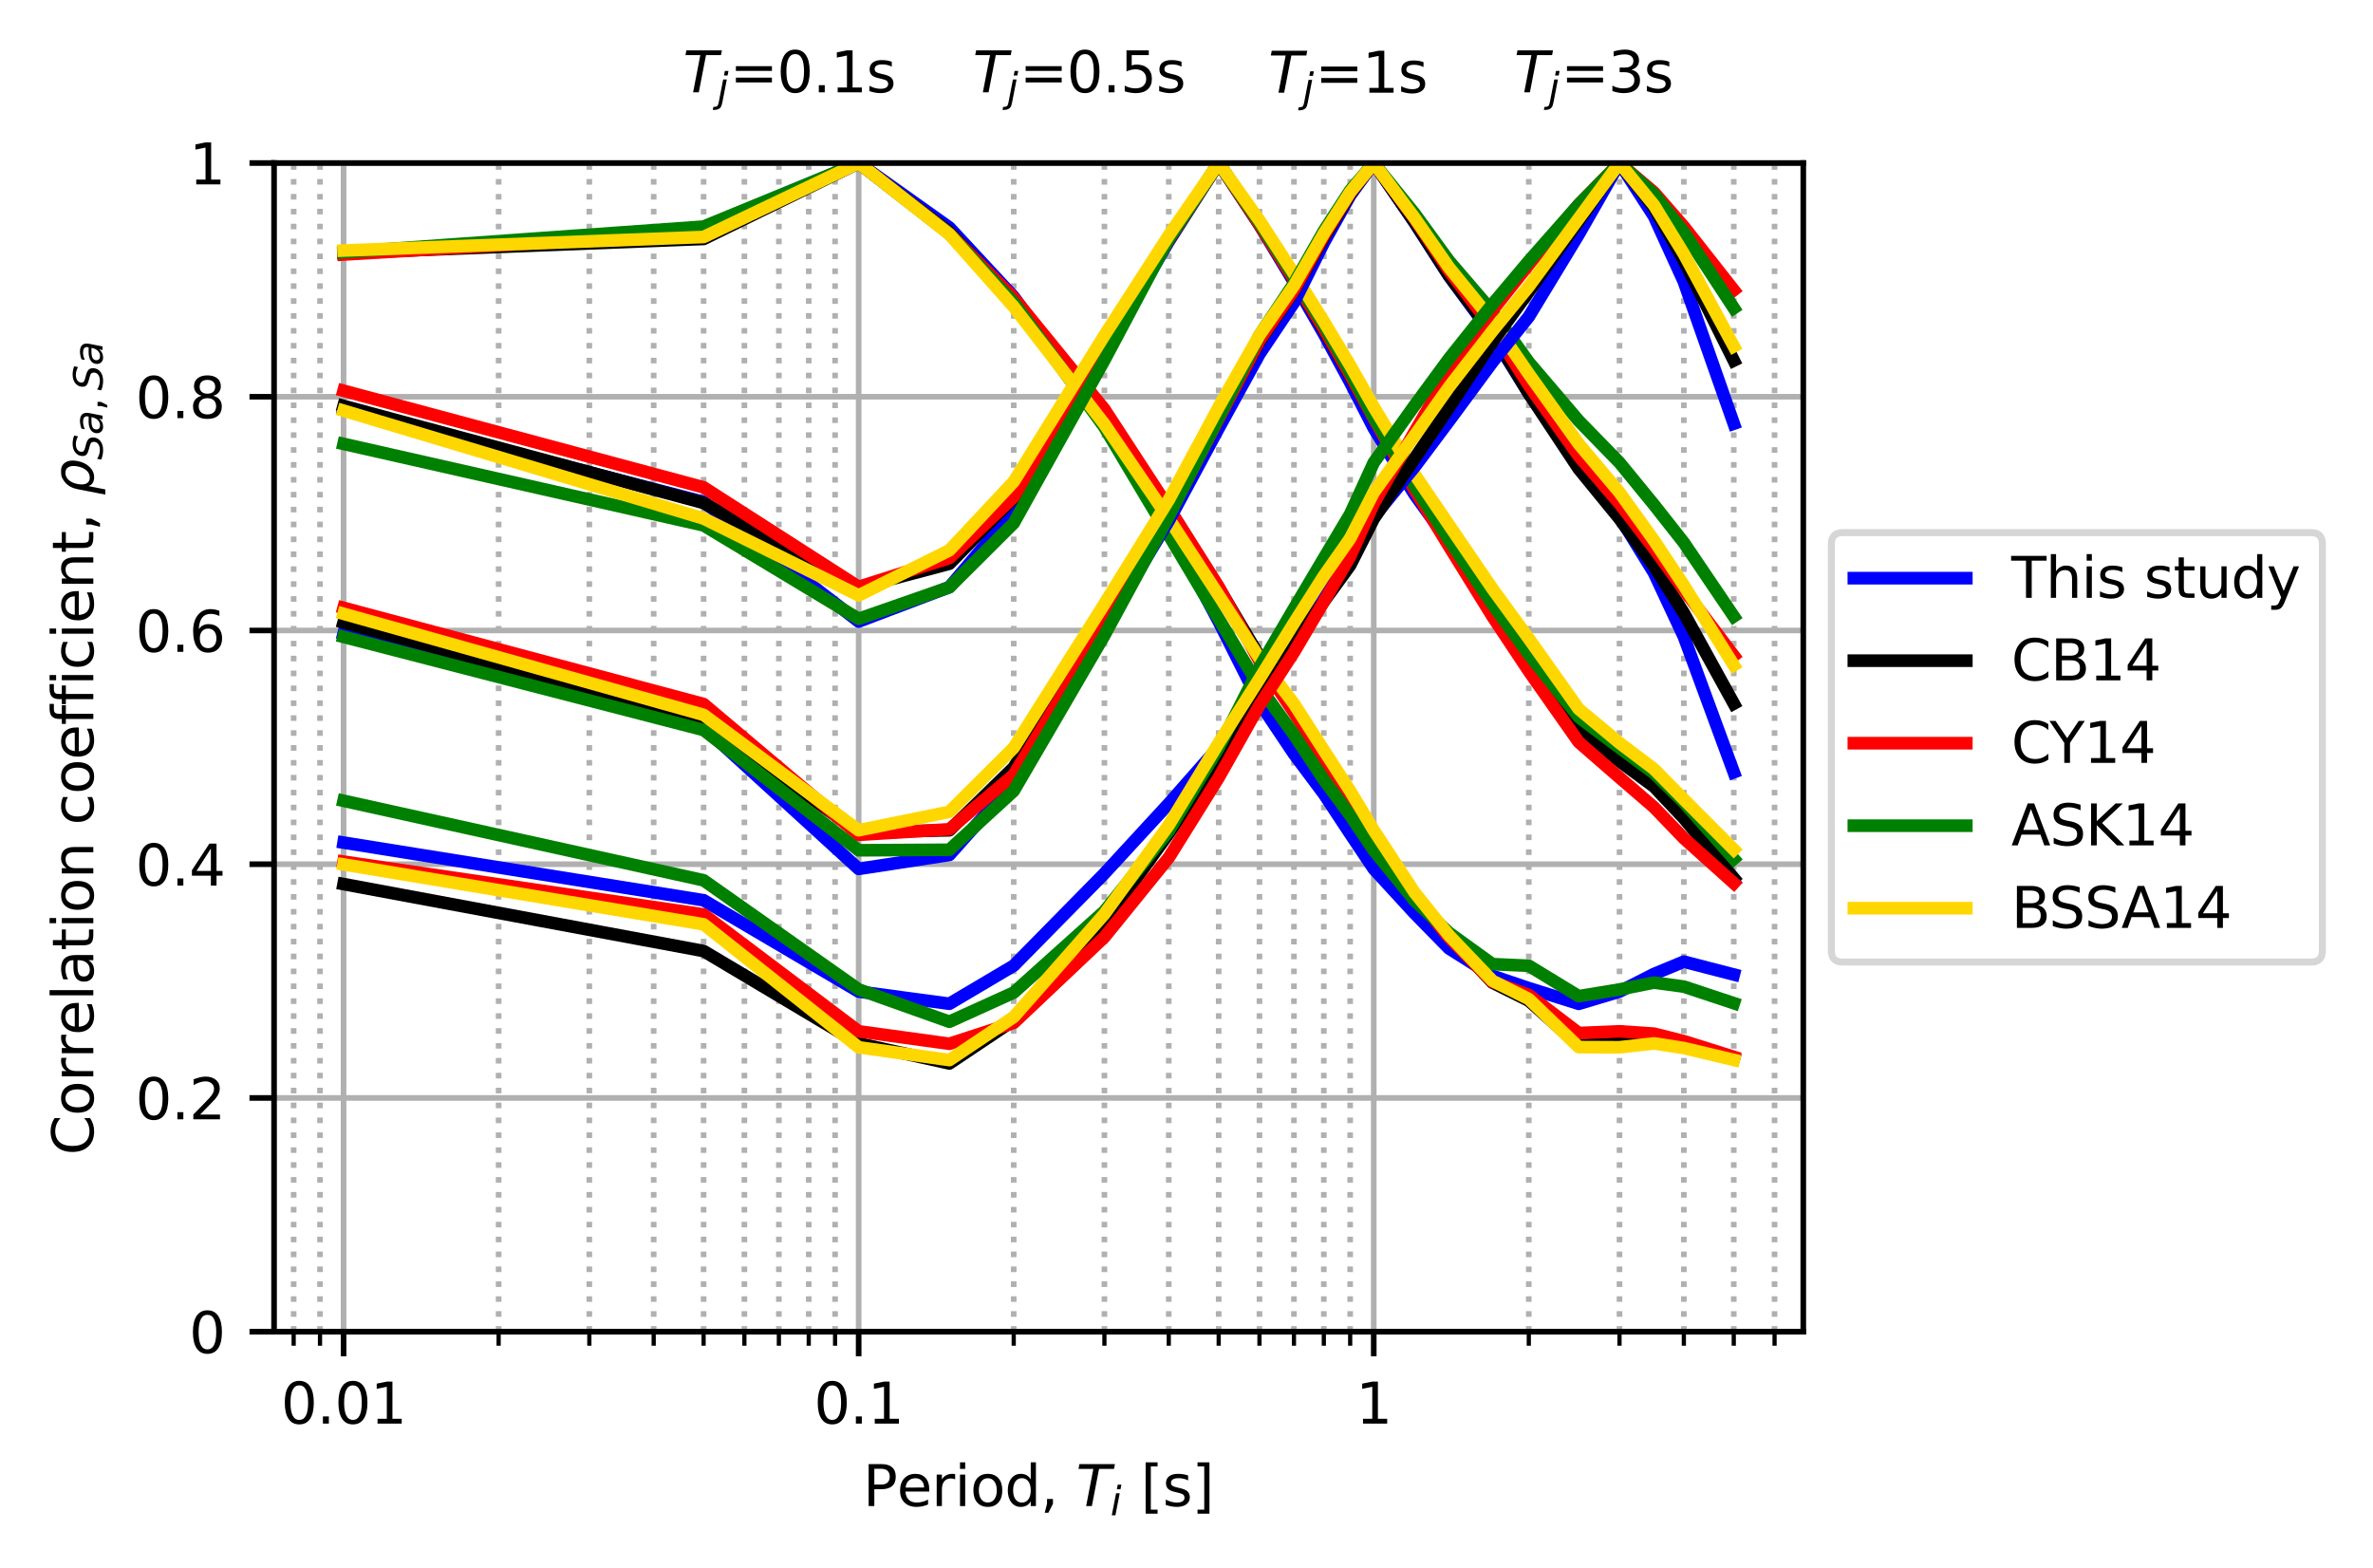 <?xml version="1.0" encoding="utf-8" standalone="no"?>
<!DOCTYPE svg PUBLIC "-//W3C//DTD SVG 1.1//EN"
  "http://www.w3.org/Graphics/SVG/1.1/DTD/svg11.dtd">
<svg xmlns:xlink="http://www.w3.org/1999/xlink" width="337.699pt" height="223.205pt" viewBox="0 0 337.699 223.205" xmlns="http://www.w3.org/2000/svg" version="1.1">
 <defs>
  <style type="text/css">*{stroke-linejoin: round; stroke-linecap: butt}</style>
 </defs>
 <g id="figure_1">
  <g id="patch_1">
   <path d="M 0 223.205 
L 337.699 223.205 
L 337.699 0 
L 0 0 
z
" style="fill: #ffffff"/>
  </g>
  <g id="axes_1">
   <g id="patch_2">
    <path d="M 39.002 189.52 
L 256.623 189.52 
L 256.623 23.2 
L 39.002 23.2 
z
" style="fill: #ffffff"/>
   </g>
   <g id="matplotlib.axis_1">
    <g id="xtick_1">
     <g id="line2d_1">
      <path d="M 48.894 189.52 
L 48.894 23.2 
" clip-path="url(#p3105715af8)" style="fill: none; stroke: #b0b0b0; stroke-width: 0.8; stroke-linecap: square"/>
     </g>
     <g id="line2d_2">
      <defs>
       <path id="m372e4f62e5" d="M 0 0 
L 0 3.5 
" style="stroke: #000000; stroke-width: 0.8"/>
      </defs>
      <g>
       <use xlink:href="#m372e4f62e5" x="48.894" y="189.52" style="stroke: #000000; stroke-width: 0.8"/>
      </g>
     </g>
     <g id="text_1">
      <!-- 0.01 -->
      <g transform="translate(39.988 202.599) scale(0.08 -0.08)">
       <defs>
        <path id="DejaVuSans-30" d="M 2034 4250 
Q 1547 4250 1301 3770 
Q 1056 3291 1056 2328 
Q 1056 1369 1301 889 
Q 1547 409 2034 409 
Q 2525 409 2770 889 
Q 3016 1369 3016 2328 
Q 3016 3291 2770 3770 
Q 2525 4250 2034 4250 
z
M 2034 4750 
Q 2819 4750 3233 4129 
Q 3647 3509 3647 2328 
Q 3647 1150 3233 529 
Q 2819 -91 2034 -91 
Q 1250 -91 836 529 
Q 422 1150 422 2328 
Q 422 3509 836 4129 
Q 1250 4750 2034 4750 
z
" transform="scale(0.016)"/>
        <path id="DejaVuSans-2e" d="M 684 794 
L 1344 794 
L 1344 0 
L 684 0 
L 684 794 
z
" transform="scale(0.016)"/>
        <path id="DejaVuSans-31" d="M 794 531 
L 1825 531 
L 1825 4091 
L 703 3866 
L 703 4441 
L 1819 4666 
L 2450 4666 
L 2450 531 
L 3481 531 
L 3481 0 
L 794 0 
L 794 531 
z
" transform="scale(0.016)"/>
       </defs>
       <use xlink:href="#DejaVuSans-30"/>
       <use xlink:href="#DejaVuSans-2e" x="63.623"/>
       <use xlink:href="#DejaVuSans-30" x="95.41"/>
       <use xlink:href="#DejaVuSans-31" x="159.033"/>
      </g>
     </g>
    </g>
    <g id="xtick_2">
     <g id="line2d_3">
      <path d="M 122.195 189.52 
L 122.195 23.2 
" clip-path="url(#p3105715af8)" style="fill: none; stroke: #b0b0b0; stroke-width: 0.8; stroke-linecap: square"/>
     </g>
     <g id="line2d_4">
      <g>
       <use xlink:href="#m372e4f62e5" x="122.195" y="189.52" style="stroke: #000000; stroke-width: 0.8"/>
      </g>
     </g>
     <g id="text_2">
      <!-- 0.1 -->
      <g transform="translate(115.834 202.599) scale(0.08 -0.08)">
       <use xlink:href="#DejaVuSans-30"/>
       <use xlink:href="#DejaVuSans-2e" x="63.623"/>
       <use xlink:href="#DejaVuSans-31" x="95.41"/>
      </g>
     </g>
    </g>
    <g id="xtick_3">
     <g id="line2d_5">
      <path d="M 195.496 189.52 
L 195.496 23.2 
" clip-path="url(#p3105715af8)" style="fill: none; stroke: #b0b0b0; stroke-width: 0.8; stroke-linecap: square"/>
     </g>
     <g id="line2d_6">
      <g>
       <use xlink:href="#m372e4f62e5" x="195.496" y="189.52" style="stroke: #000000; stroke-width: 0.8"/>
      </g>
     </g>
     <g id="text_3">
      <!-- 1 -->
      <g transform="translate(192.951 202.599) scale(0.08 -0.08)">
       <use xlink:href="#DejaVuSans-31"/>
      </g>
     </g>
    </g>
    <g id="xtick_4">
     <g id="line2d_7">
      <path d="M 41.791 189.52 
L 41.791 23.2 
" clip-path="url(#p3105715af8)" style="fill: none; stroke-dasharray: 0.8,1.32; stroke-dashoffset: 0; stroke: #b0b0b0; stroke-width: 0.8"/>
     </g>
     <g id="line2d_8">
      <defs>
       <path id="m3bf9de1c40" d="M 0 0 
L 0 2 
" style="stroke: #000000; stroke-width: 0.6"/>
      </defs>
      <g>
       <use xlink:href="#m3bf9de1c40" x="41.791" y="189.52" style="stroke: #000000; stroke-width: 0.6"/>
      </g>
     </g>
    </g>
    <g id="xtick_5">
     <g id="line2d_9">
      <path d="M 45.54 189.52 
L 45.54 23.2 
" clip-path="url(#p3105715af8)" style="fill: none; stroke-dasharray: 0.8,1.32; stroke-dashoffset: 0; stroke: #b0b0b0; stroke-width: 0.8"/>
     </g>
     <g id="line2d_10">
      <g>
       <use xlink:href="#m3bf9de1c40" x="45.54" y="189.52" style="stroke: #000000; stroke-width: 0.6"/>
      </g>
     </g>
    </g>
    <g id="xtick_6">
     <g id="line2d_11">
      <path d="M 70.96 189.52 
L 70.96 23.2 
" clip-path="url(#p3105715af8)" style="fill: none; stroke-dasharray: 0.8,1.32; stroke-dashoffset: 0; stroke: #b0b0b0; stroke-width: 0.8"/>
     </g>
     <g id="line2d_12">
      <g>
       <use xlink:href="#m3bf9de1c40" x="70.96" y="189.52" style="stroke: #000000; stroke-width: 0.6"/>
      </g>
     </g>
    </g>
    <g id="xtick_7">
     <g id="line2d_13">
      <path d="M 83.868 189.52 
L 83.868 23.2 
" clip-path="url(#p3105715af8)" style="fill: none; stroke-dasharray: 0.8,1.32; stroke-dashoffset: 0; stroke: #b0b0b0; stroke-width: 0.8"/>
     </g>
     <g id="line2d_14">
      <g>
       <use xlink:href="#m3bf9de1c40" x="83.868" y="189.52" style="stroke: #000000; stroke-width: 0.6"/>
      </g>
     </g>
    </g>
    <g id="xtick_8">
     <g id="line2d_15">
      <path d="M 93.026 189.52 
L 93.026 23.2 
" clip-path="url(#p3105715af8)" style="fill: none; stroke-dasharray: 0.8,1.32; stroke-dashoffset: 0; stroke: #b0b0b0; stroke-width: 0.8"/>
     </g>
     <g id="line2d_16">
      <g>
       <use xlink:href="#m3bf9de1c40" x="93.026" y="189.52" style="stroke: #000000; stroke-width: 0.6"/>
      </g>
     </g>
    </g>
    <g id="xtick_9">
     <g id="line2d_17">
      <path d="M 100.129 189.52 
L 100.129 23.2 
" clip-path="url(#p3105715af8)" style="fill: none; stroke-dasharray: 0.8,1.32; stroke-dashoffset: 0; stroke: #b0b0b0; stroke-width: 0.8"/>
     </g>
     <g id="line2d_18">
      <g>
       <use xlink:href="#m3bf9de1c40" x="100.129" y="189.52" style="stroke: #000000; stroke-width: 0.6"/>
      </g>
     </g>
    </g>
    <g id="xtick_10">
     <g id="line2d_19">
      <path d="M 105.933 189.52 
L 105.933 23.2 
" clip-path="url(#p3105715af8)" style="fill: none; stroke-dasharray: 0.8,1.32; stroke-dashoffset: 0; stroke: #b0b0b0; stroke-width: 0.8"/>
     </g>
     <g id="line2d_20">
      <g>
       <use xlink:href="#m3bf9de1c40" x="105.933" y="189.52" style="stroke: #000000; stroke-width: 0.6"/>
      </g>
     </g>
    </g>
    <g id="xtick_11">
     <g id="line2d_21">
      <path d="M 110.841 189.52 
L 110.841 23.2 
" clip-path="url(#p3105715af8)" style="fill: none; stroke-dasharray: 0.8,1.32; stroke-dashoffset: 0; stroke: #b0b0b0; stroke-width: 0.8"/>
     </g>
     <g id="line2d_22">
      <g>
       <use xlink:href="#m3bf9de1c40" x="110.841" y="189.52" style="stroke: #000000; stroke-width: 0.6"/>
      </g>
     </g>
    </g>
    <g id="xtick_12">
     <g id="line2d_23">
      <path d="M 115.091 189.52 
L 115.091 23.2 
" clip-path="url(#p3105715af8)" style="fill: none; stroke-dasharray: 0.8,1.32; stroke-dashoffset: 0; stroke: #b0b0b0; stroke-width: 0.8"/>
     </g>
     <g id="line2d_24">
      <g>
       <use xlink:href="#m3bf9de1c40" x="115.091" y="189.52" style="stroke: #000000; stroke-width: 0.6"/>
      </g>
     </g>
    </g>
    <g id="xtick_13">
     <g id="line2d_25">
      <path d="M 118.841 189.52 
L 118.841 23.2 
" clip-path="url(#p3105715af8)" style="fill: none; stroke-dasharray: 0.8,1.32; stroke-dashoffset: 0; stroke: #b0b0b0; stroke-width: 0.8"/>
     </g>
     <g id="line2d_26">
      <g>
       <use xlink:href="#m3bf9de1c40" x="118.841" y="189.52" style="stroke: #000000; stroke-width: 0.6"/>
      </g>
     </g>
    </g>
    <g id="xtick_14">
     <g id="line2d_27">
      <path d="M 144.261 189.52 
L 144.261 23.2 
" clip-path="url(#p3105715af8)" style="fill: none; stroke-dasharray: 0.8,1.32; stroke-dashoffset: 0; stroke: #b0b0b0; stroke-width: 0.8"/>
     </g>
     <g id="line2d_28">
      <g>
       <use xlink:href="#m3bf9de1c40" x="144.261" y="189.52" style="stroke: #000000; stroke-width: 0.6"/>
      </g>
     </g>
    </g>
    <g id="xtick_15">
     <g id="line2d_29">
      <path d="M 157.168 189.52 
L 157.168 23.2 
" clip-path="url(#p3105715af8)" style="fill: none; stroke-dasharray: 0.8,1.32; stroke-dashoffset: 0; stroke: #b0b0b0; stroke-width: 0.8"/>
     </g>
     <g id="line2d_30">
      <g>
       <use xlink:href="#m3bf9de1c40" x="157.168" y="189.52" style="stroke: #000000; stroke-width: 0.6"/>
      </g>
     </g>
    </g>
    <g id="xtick_16">
     <g id="line2d_31">
      <path d="M 166.326 189.52 
L 166.326 23.2 
" clip-path="url(#p3105715af8)" style="fill: none; stroke-dasharray: 0.8,1.32; stroke-dashoffset: 0; stroke: #b0b0b0; stroke-width: 0.8"/>
     </g>
     <g id="line2d_32">
      <g>
       <use xlink:href="#m3bf9de1c40" x="166.326" y="189.52" style="stroke: #000000; stroke-width: 0.6"/>
      </g>
     </g>
    </g>
    <g id="xtick_17">
     <g id="line2d_33">
      <path d="M 173.43 189.52 
L 173.43 23.2 
" clip-path="url(#p3105715af8)" style="fill: none; stroke-dasharray: 0.8,1.32; stroke-dashoffset: 0; stroke: #b0b0b0; stroke-width: 0.8"/>
     </g>
     <g id="line2d_34">
      <g>
       <use xlink:href="#m3bf9de1c40" x="173.43" y="189.52" style="stroke: #000000; stroke-width: 0.6"/>
      </g>
     </g>
    </g>
    <g id="xtick_18">
     <g id="line2d_35">
      <path d="M 179.234 189.52 
L 179.234 23.2 
" clip-path="url(#p3105715af8)" style="fill: none; stroke-dasharray: 0.8,1.32; stroke-dashoffset: 0; stroke: #b0b0b0; stroke-width: 0.8"/>
     </g>
     <g id="line2d_36">
      <g>
       <use xlink:href="#m3bf9de1c40" x="179.234" y="189.52" style="stroke: #000000; stroke-width: 0.6"/>
      </g>
     </g>
    </g>
    <g id="xtick_19">
     <g id="line2d_37">
      <path d="M 184.141 189.52 
L 184.141 23.2 
" clip-path="url(#p3105715af8)" style="fill: none; stroke-dasharray: 0.8,1.32; stroke-dashoffset: 0; stroke: #b0b0b0; stroke-width: 0.8"/>
     </g>
     <g id="line2d_38">
      <g>
       <use xlink:href="#m3bf9de1c40" x="184.141" y="189.52" style="stroke: #000000; stroke-width: 0.6"/>
      </g>
     </g>
    </g>
    <g id="xtick_20">
     <g id="line2d_39">
      <path d="M 188.392 189.52 
L 188.392 23.2 
" clip-path="url(#p3105715af8)" style="fill: none; stroke-dasharray: 0.8,1.32; stroke-dashoffset: 0; stroke: #b0b0b0; stroke-width: 0.8"/>
     </g>
     <g id="line2d_40">
      <g>
       <use xlink:href="#m3bf9de1c40" x="188.392" y="189.52" style="stroke: #000000; stroke-width: 0.6"/>
      </g>
     </g>
    </g>
    <g id="xtick_21">
     <g id="line2d_41">
      <path d="M 192.142 189.52 
L 192.142 23.2 
" clip-path="url(#p3105715af8)" style="fill: none; stroke-dasharray: 0.8,1.32; stroke-dashoffset: 0; stroke: #b0b0b0; stroke-width: 0.8"/>
     </g>
     <g id="line2d_42">
      <g>
       <use xlink:href="#m3bf9de1c40" x="192.142" y="189.52" style="stroke: #000000; stroke-width: 0.6"/>
      </g>
     </g>
    </g>
    <g id="xtick_22">
     <g id="line2d_43">
      <path d="M 217.561 189.52 
L 217.561 23.2 
" clip-path="url(#p3105715af8)" style="fill: none; stroke-dasharray: 0.8,1.32; stroke-dashoffset: 0; stroke: #b0b0b0; stroke-width: 0.8"/>
     </g>
     <g id="line2d_44">
      <g>
       <use xlink:href="#m3bf9de1c40" x="217.561" y="189.52" style="stroke: #000000; stroke-width: 0.6"/>
      </g>
     </g>
    </g>
    <g id="xtick_23">
     <g id="line2d_45">
      <path d="M 230.469 189.52 
L 230.469 23.2 
" clip-path="url(#p3105715af8)" style="fill: none; stroke-dasharray: 0.8,1.32; stroke-dashoffset: 0; stroke: #b0b0b0; stroke-width: 0.8"/>
     </g>
     <g id="line2d_46">
      <g>
       <use xlink:href="#m3bf9de1c40" x="230.469" y="189.52" style="stroke: #000000; stroke-width: 0.6"/>
      </g>
     </g>
    </g>
    <g id="xtick_24">
     <g id="line2d_47">
      <path d="M 239.627 189.52 
L 239.627 23.2 
" clip-path="url(#p3105715af8)" style="fill: none; stroke-dasharray: 0.8,1.32; stroke-dashoffset: 0; stroke: #b0b0b0; stroke-width: 0.8"/>
     </g>
     <g id="line2d_48">
      <g>
       <use xlink:href="#m3bf9de1c40" x="239.627" y="189.52" style="stroke: #000000; stroke-width: 0.6"/>
      </g>
     </g>
    </g>
    <g id="xtick_25">
     <g id="line2d_49">
      <path d="M 246.731 189.52 
L 246.731 23.2 
" clip-path="url(#p3105715af8)" style="fill: none; stroke-dasharray: 0.8,1.32; stroke-dashoffset: 0; stroke: #b0b0b0; stroke-width: 0.8"/>
     </g>
     <g id="line2d_50">
      <g>
       <use xlink:href="#m3bf9de1c40" x="246.731" y="189.52" style="stroke: #000000; stroke-width: 0.6"/>
      </g>
     </g>
    </g>
    <g id="xtick_26">
     <g id="line2d_51">
      <path d="M 252.535 189.52 
L 252.535 23.2 
" clip-path="url(#p3105715af8)" style="fill: none; stroke-dasharray: 0.8,1.32; stroke-dashoffset: 0; stroke: #b0b0b0; stroke-width: 0.8"/>
     </g>
     <g id="line2d_52">
      <g>
       <use xlink:href="#m3bf9de1c40" x="252.535" y="189.52" style="stroke: #000000; stroke-width: 0.6"/>
      </g>
     </g>
    </g>
    <g id="text_4">
     <!-- Period, $T_{i}$ [s] -->
     <g transform="translate(122.812 214.341) scale(0.08 -0.08)">
      <defs>
       <path id="DejaVuSans-50" d="M 1259 4147 
L 1259 2394 
L 2053 2394 
Q 2494 2394 2734 2622 
Q 2975 2850 2975 3272 
Q 2975 3691 2734 3919 
Q 2494 4147 2053 4147 
L 1259 4147 
z
M 628 4666 
L 2053 4666 
Q 2838 4666 3239 4311 
Q 3641 3956 3641 3272 
Q 3641 2581 3239 2228 
Q 2838 1875 2053 1875 
L 1259 1875 
L 1259 0 
L 628 0 
L 628 4666 
z
" transform="scale(0.016)"/>
       <path id="DejaVuSans-65" d="M 3597 1894 
L 3597 1613 
L 953 1613 
Q 991 1019 1311 708 
Q 1631 397 2203 397 
Q 2534 397 2845 478 
Q 3156 559 3463 722 
L 3463 178 
Q 3153 47 2828 -22 
Q 2503 -91 2169 -91 
Q 1331 -91 842 396 
Q 353 884 353 1716 
Q 353 2575 817 3079 
Q 1281 3584 2069 3584 
Q 2775 3584 3186 3129 
Q 3597 2675 3597 1894 
z
M 3022 2063 
Q 3016 2534 2758 2815 
Q 2500 3097 2075 3097 
Q 1594 3097 1305 2825 
Q 1016 2553 972 2059 
L 3022 2063 
z
" transform="scale(0.016)"/>
       <path id="DejaVuSans-72" d="M 2631 2963 
Q 2534 3019 2420 3045 
Q 2306 3072 2169 3072 
Q 1681 3072 1420 2755 
Q 1159 2438 1159 1844 
L 1159 0 
L 581 0 
L 581 3500 
L 1159 3500 
L 1159 2956 
Q 1341 3275 1631 3429 
Q 1922 3584 2338 3584 
Q 2397 3584 2469 3576 
Q 2541 3569 2628 3553 
L 2631 2963 
z
" transform="scale(0.016)"/>
       <path id="DejaVuSans-69" d="M 603 3500 
L 1178 3500 
L 1178 0 
L 603 0 
L 603 3500 
z
M 603 4863 
L 1178 4863 
L 1178 4134 
L 603 4134 
L 603 4863 
z
" transform="scale(0.016)"/>
       <path id="DejaVuSans-6f" d="M 1959 3097 
Q 1497 3097 1228 2736 
Q 959 2375 959 1747 
Q 959 1119 1226 758 
Q 1494 397 1959 397 
Q 2419 397 2687 759 
Q 2956 1122 2956 1747 
Q 2956 2369 2687 2733 
Q 2419 3097 1959 3097 
z
M 1959 3584 
Q 2709 3584 3137 3096 
Q 3566 2609 3566 1747 
Q 3566 888 3137 398 
Q 2709 -91 1959 -91 
Q 1206 -91 779 398 
Q 353 888 353 1747 
Q 353 2609 779 3096 
Q 1206 3584 1959 3584 
z
" transform="scale(0.016)"/>
       <path id="DejaVuSans-64" d="M 2906 2969 
L 2906 4863 
L 3481 4863 
L 3481 0 
L 2906 0 
L 2906 525 
Q 2725 213 2448 61 
Q 2172 -91 1784 -91 
Q 1150 -91 751 415 
Q 353 922 353 1747 
Q 353 2572 751 3078 
Q 1150 3584 1784 3584 
Q 2172 3584 2448 3432 
Q 2725 3281 2906 2969 
z
M 947 1747 
Q 947 1113 1208 752 
Q 1469 391 1925 391 
Q 2381 391 2643 752 
Q 2906 1113 2906 1747 
Q 2906 2381 2643 2742 
Q 2381 3103 1925 3103 
Q 1469 3103 1208 2742 
Q 947 2381 947 1747 
z
" transform="scale(0.016)"/>
       <path id="DejaVuSans-2c" d="M 750 794 
L 1409 794 
L 1409 256 
L 897 -744 
L 494 -744 
L 750 256 
L 750 794 
z
" transform="scale(0.016)"/>
       <path id="DejaVuSans-20" transform="scale(0.016)"/>
       <path id="DejaVuSans-Oblique-54" d="M 378 4666 
L 4325 4666 
L 4225 4134 
L 2559 4134 
L 1759 0 
L 1125 0 
L 1925 4134 
L 275 4134 
L 378 4666 
z
" transform="scale(0.016)"/>
       <path id="DejaVuSans-Oblique-69" d="M 1172 4863 
L 1747 4863 
L 1606 4134 
L 1031 4134 
L 1172 4863 
z
M 909 3500 
L 1484 3500 
L 800 0 
L 225 0 
L 909 3500 
z
" transform="scale(0.016)"/>
       <path id="DejaVuSans-5b" d="M 550 4863 
L 1875 4863 
L 1875 4416 
L 1125 4416 
L 1125 -397 
L 1875 -397 
L 1875 -844 
L 550 -844 
L 550 4863 
z
" transform="scale(0.016)"/>
       <path id="DejaVuSans-73" d="M 2834 3397 
L 2834 2853 
Q 2591 2978 2328 3040 
Q 2066 3103 1784 3103 
Q 1356 3103 1142 2972 
Q 928 2841 928 2578 
Q 928 2378 1081 2264 
Q 1234 2150 1697 2047 
L 1894 2003 
Q 2506 1872 2764 1633 
Q 3022 1394 3022 966 
Q 3022 478 2636 193 
Q 2250 -91 1575 -91 
Q 1294 -91 989 -36 
Q 684 19 347 128 
L 347 722 
Q 666 556 975 473 
Q 1284 391 1588 391 
Q 1994 391 2212 530 
Q 2431 669 2431 922 
Q 2431 1156 2273 1281 
Q 2116 1406 1581 1522 
L 1381 1569 
Q 847 1681 609 1914 
Q 372 2147 372 2553 
Q 372 3047 722 3315 
Q 1072 3584 1716 3584 
Q 2034 3584 2315 3537 
Q 2597 3491 2834 3397 
z
" transform="scale(0.016)"/>
       <path id="DejaVuSans-5d" d="M 1947 4863 
L 1947 -844 
L 622 -844 
L 622 -397 
L 1369 -397 
L 1369 4416 
L 622 4416 
L 622 4863 
L 1947 4863 
z
" transform="scale(0.016)"/>
      </defs>
      <use xlink:href="#DejaVuSans-50" transform="translate(0 0.016)"/>
      <use xlink:href="#DejaVuSans-65" transform="translate(60.303 0.016)"/>
      <use xlink:href="#DejaVuSans-72" transform="translate(121.826 0.016)"/>
      <use xlink:href="#DejaVuSans-69" transform="translate(162.939 0.016)"/>
      <use xlink:href="#DejaVuSans-6f" transform="translate(190.723 0.016)"/>
      <use xlink:href="#DejaVuSans-64" transform="translate(251.904 0.016)"/>
      <use xlink:href="#DejaVuSans-2c" transform="translate(315.381 0.016)"/>
      <use xlink:href="#DejaVuSans-20" transform="translate(347.168 0.016)"/>
      <use xlink:href="#DejaVuSans-Oblique-54" transform="translate(378.955 0.016)"/>
      <use xlink:href="#DejaVuSans-Oblique-69" transform="translate(440.039 -16.391) scale(0.7)"/>
      <use xlink:href="#DejaVuSans-20" transform="translate(462.222 0.016)"/>
      <use xlink:href="#DejaVuSans-5b" transform="translate(494.009 0.016)"/>
      <use xlink:href="#DejaVuSans-73" transform="translate(533.022 0.016)"/>
      <use xlink:href="#DejaVuSans-5d" transform="translate(585.122 0.016)"/>
     </g>
    </g>
   </g>
   <g id="matplotlib.axis_2">
    <g id="ytick_1">
     <g id="line2d_53">
      <path d="M 39.002 189.52 
L 256.623 189.52 
" clip-path="url(#p3105715af8)" style="fill: none; stroke: #b0b0b0; stroke-width: 0.8; stroke-linecap: square"/>
     </g>
     <g id="line2d_54">
      <defs>
       <path id="m88c66d6e68" d="M 0 0 
L -3.5 0 
" style="stroke: #000000; stroke-width: 0.8"/>
      </defs>
      <g>
       <use xlink:href="#m88c66d6e68" x="39.002" y="189.52" style="stroke: #000000; stroke-width: 0.8"/>
      </g>
     </g>
     <g id="text_5">
      <!-- 0 -->
      <g transform="translate(26.913 192.559) scale(0.08 -0.08)">
       <use xlink:href="#DejaVuSans-30"/>
      </g>
     </g>
    </g>
    <g id="ytick_2">
     <g id="line2d_55">
      <path d="M 39.002 156.256 
L 256.623 156.256 
" clip-path="url(#p3105715af8)" style="fill: none; stroke: #b0b0b0; stroke-width: 0.8; stroke-linecap: square"/>
     </g>
     <g id="line2d_56">
      <g>
       <use xlink:href="#m88c66d6e68" x="39.002" y="156.256" style="stroke: #000000; stroke-width: 0.8"/>
      </g>
     </g>
     <g id="text_6">
      <!-- 0.2 -->
      <g transform="translate(19.28 159.295) scale(0.08 -0.08)">
       <defs>
        <path id="DejaVuSans-32" d="M 1228 531 
L 3431 531 
L 3431 0 
L 469 0 
L 469 531 
Q 828 903 1448 1529 
Q 2069 2156 2228 2338 
Q 2531 2678 2651 2914 
Q 2772 3150 2772 3378 
Q 2772 3750 2511 3984 
Q 2250 4219 1831 4219 
Q 1534 4219 1204 4116 
Q 875 4013 500 3803 
L 500 4441 
Q 881 4594 1212 4672 
Q 1544 4750 1819 4750 
Q 2544 4750 2975 4387 
Q 3406 4025 3406 3419 
Q 3406 3131 3298 2873 
Q 3191 2616 2906 2266 
Q 2828 2175 2409 1742 
Q 1991 1309 1228 531 
z
" transform="scale(0.016)"/>
       </defs>
       <use xlink:href="#DejaVuSans-30"/>
       <use xlink:href="#DejaVuSans-2e" x="63.623"/>
       <use xlink:href="#DejaVuSans-32" x="95.41"/>
      </g>
     </g>
    </g>
    <g id="ytick_3">
     <g id="line2d_57">
      <path d="M 39.002 122.992 
L 256.623 122.992 
" clip-path="url(#p3105715af8)" style="fill: none; stroke: #b0b0b0; stroke-width: 0.8; stroke-linecap: square"/>
     </g>
     <g id="line2d_58">
      <g>
       <use xlink:href="#m88c66d6e68" x="39.002" y="122.992" style="stroke: #000000; stroke-width: 0.8"/>
      </g>
     </g>
     <g id="text_7">
      <!-- 0.4 -->
      <g transform="translate(19.28 126.031) scale(0.08 -0.08)">
       <defs>
        <path id="DejaVuSans-34" d="M 2419 4116 
L 825 1625 
L 2419 1625 
L 2419 4116 
z
M 2253 4666 
L 3047 4666 
L 3047 1625 
L 3713 1625 
L 3713 1100 
L 3047 1100 
L 3047 0 
L 2419 0 
L 2419 1100 
L 313 1100 
L 313 1709 
L 2253 4666 
z
" transform="scale(0.016)"/>
       </defs>
       <use xlink:href="#DejaVuSans-30"/>
       <use xlink:href="#DejaVuSans-2e" x="63.623"/>
       <use xlink:href="#DejaVuSans-34" x="95.41"/>
      </g>
     </g>
    </g>
    <g id="ytick_4">
     <g id="line2d_59">
      <path d="M 39.002 89.728 
L 256.623 89.728 
" clip-path="url(#p3105715af8)" style="fill: none; stroke: #b0b0b0; stroke-width: 0.8; stroke-linecap: square"/>
     </g>
     <g id="line2d_60">
      <g>
       <use xlink:href="#m88c66d6e68" x="39.002" y="89.728" style="stroke: #000000; stroke-width: 0.8"/>
      </g>
     </g>
     <g id="text_8">
      <!-- 0.6 -->
      <g transform="translate(19.28 92.767) scale(0.08 -0.08)">
       <defs>
        <path id="DejaVuSans-36" d="M 2113 2584 
Q 1688 2584 1439 2293 
Q 1191 2003 1191 1497 
Q 1191 994 1439 701 
Q 1688 409 2113 409 
Q 2538 409 2786 701 
Q 3034 994 3034 1497 
Q 3034 2003 2786 2293 
Q 2538 2584 2113 2584 
z
M 3366 4563 
L 3366 3988 
Q 3128 4100 2886 4159 
Q 2644 4219 2406 4219 
Q 1781 4219 1451 3797 
Q 1122 3375 1075 2522 
Q 1259 2794 1537 2939 
Q 1816 3084 2150 3084 
Q 2853 3084 3261 2657 
Q 3669 2231 3669 1497 
Q 3669 778 3244 343 
Q 2819 -91 2113 -91 
Q 1303 -91 875 529 
Q 447 1150 447 2328 
Q 447 3434 972 4092 
Q 1497 4750 2381 4750 
Q 2619 4750 2861 4703 
Q 3103 4656 3366 4563 
z
" transform="scale(0.016)"/>
       </defs>
       <use xlink:href="#DejaVuSans-30"/>
       <use xlink:href="#DejaVuSans-2e" x="63.623"/>
       <use xlink:href="#DejaVuSans-36" x="95.41"/>
      </g>
     </g>
    </g>
    <g id="ytick_5">
     <g id="line2d_61">
      <path d="M 39.002 56.464 
L 256.623 56.464 
" clip-path="url(#p3105715af8)" style="fill: none; stroke: #b0b0b0; stroke-width: 0.8; stroke-linecap: square"/>
     </g>
     <g id="line2d_62">
      <g>
       <use xlink:href="#m88c66d6e68" x="39.002" y="56.464" style="stroke: #000000; stroke-width: 0.8"/>
      </g>
     </g>
     <g id="text_9">
      <!-- 0.8 -->
      <g transform="translate(19.28 59.503) scale(0.08 -0.08)">
       <defs>
        <path id="DejaVuSans-38" d="M 2034 2216 
Q 1584 2216 1326 1975 
Q 1069 1734 1069 1313 
Q 1069 891 1326 650 
Q 1584 409 2034 409 
Q 2484 409 2743 651 
Q 3003 894 3003 1313 
Q 3003 1734 2745 1975 
Q 2488 2216 2034 2216 
z
M 1403 2484 
Q 997 2584 770 2862 
Q 544 3141 544 3541 
Q 544 4100 942 4425 
Q 1341 4750 2034 4750 
Q 2731 4750 3128 4425 
Q 3525 4100 3525 3541 
Q 3525 3141 3298 2862 
Q 3072 2584 2669 2484 
Q 3125 2378 3379 2068 
Q 3634 1759 3634 1313 
Q 3634 634 3220 271 
Q 2806 -91 2034 -91 
Q 1263 -91 848 271 
Q 434 634 434 1313 
Q 434 1759 690 2068 
Q 947 2378 1403 2484 
z
M 1172 3481 
Q 1172 3119 1398 2916 
Q 1625 2713 2034 2713 
Q 2441 2713 2670 2916 
Q 2900 3119 2900 3481 
Q 2900 3844 2670 4047 
Q 2441 4250 2034 4250 
Q 1625 4250 1398 4047 
Q 1172 3844 1172 3481 
z
" transform="scale(0.016)"/>
       </defs>
       <use xlink:href="#DejaVuSans-30"/>
       <use xlink:href="#DejaVuSans-2e" x="63.623"/>
       <use xlink:href="#DejaVuSans-38" x="95.41"/>
      </g>
     </g>
    </g>
    <g id="ytick_6">
     <g id="line2d_63">
      <path d="M 39.002 23.2 
L 256.623 23.2 
" clip-path="url(#p3105715af8)" style="fill: none; stroke: #b0b0b0; stroke-width: 0.8; stroke-linecap: square"/>
     </g>
     <g id="line2d_64">
      <g>
       <use xlink:href="#m88c66d6e68" x="39.002" y="23.2" style="stroke: #000000; stroke-width: 0.8"/>
      </g>
     </g>
     <g id="text_10">
      <!-- 1 -->
      <g transform="translate(26.913 26.239) scale(0.08 -0.08)">
       <use xlink:href="#DejaVuSans-31"/>
      </g>
     </g>
    </g>
    <g id="text_11">
     <!-- Correlation coefficient, $ρ_{Sa,Sa}$ -->
     <g transform="translate(13.28 164.4) rotate(-90) scale(0.08 -0.08)">
      <defs>
       <path id="DejaVuSans-43" d="M 4122 4306 
L 4122 3641 
Q 3803 3938 3442 4084 
Q 3081 4231 2675 4231 
Q 1875 4231 1450 3742 
Q 1025 3253 1025 2328 
Q 1025 1406 1450 917 
Q 1875 428 2675 428 
Q 3081 428 3442 575 
Q 3803 722 4122 1019 
L 4122 359 
Q 3791 134 3420 21 
Q 3050 -91 2638 -91 
Q 1578 -91 968 557 
Q 359 1206 359 2328 
Q 359 3453 968 4101 
Q 1578 4750 2638 4750 
Q 3056 4750 3426 4639 
Q 3797 4528 4122 4306 
z
" transform="scale(0.016)"/>
       <path id="DejaVuSans-6c" d="M 603 4863 
L 1178 4863 
L 1178 0 
L 603 0 
L 603 4863 
z
" transform="scale(0.016)"/>
       <path id="DejaVuSans-61" d="M 2194 1759 
Q 1497 1759 1228 1600 
Q 959 1441 959 1056 
Q 959 750 1161 570 
Q 1363 391 1709 391 
Q 2188 391 2477 730 
Q 2766 1069 2766 1631 
L 2766 1759 
L 2194 1759 
z
M 3341 1997 
L 3341 0 
L 2766 0 
L 2766 531 
Q 2569 213 2275 61 
Q 1981 -91 1556 -91 
Q 1019 -91 701 211 
Q 384 513 384 1019 
Q 384 1609 779 1909 
Q 1175 2209 1959 2209 
L 2766 2209 
L 2766 2266 
Q 2766 2663 2505 2880 
Q 2244 3097 1772 3097 
Q 1472 3097 1187 3025 
Q 903 2953 641 2809 
L 641 3341 
Q 956 3463 1253 3523 
Q 1550 3584 1831 3584 
Q 2591 3584 2966 3190 
Q 3341 2797 3341 1997 
z
" transform="scale(0.016)"/>
       <path id="DejaVuSans-74" d="M 1172 4494 
L 1172 3500 
L 2356 3500 
L 2356 3053 
L 1172 3053 
L 1172 1153 
Q 1172 725 1289 603 
Q 1406 481 1766 481 
L 2356 481 
L 2356 0 
L 1766 0 
Q 1100 0 847 248 
Q 594 497 594 1153 
L 594 3053 
L 172 3053 
L 172 3500 
L 594 3500 
L 594 4494 
L 1172 4494 
z
" transform="scale(0.016)"/>
       <path id="DejaVuSans-6e" d="M 3513 2113 
L 3513 0 
L 2938 0 
L 2938 2094 
Q 2938 2591 2744 2837 
Q 2550 3084 2163 3084 
Q 1697 3084 1428 2787 
Q 1159 2491 1159 1978 
L 1159 0 
L 581 0 
L 581 3500 
L 1159 3500 
L 1159 2956 
Q 1366 3272 1645 3428 
Q 1925 3584 2291 3584 
Q 2894 3584 3203 3211 
Q 3513 2838 3513 2113 
z
" transform="scale(0.016)"/>
       <path id="DejaVuSans-63" d="M 3122 3366 
L 3122 2828 
Q 2878 2963 2633 3030 
Q 2388 3097 2138 3097 
Q 1578 3097 1268 2742 
Q 959 2388 959 1747 
Q 959 1106 1268 751 
Q 1578 397 2138 397 
Q 2388 397 2633 464 
Q 2878 531 3122 666 
L 3122 134 
Q 2881 22 2623 -34 
Q 2366 -91 2075 -91 
Q 1284 -91 818 406 
Q 353 903 353 1747 
Q 353 2603 823 3093 
Q 1294 3584 2113 3584 
Q 2378 3584 2631 3529 
Q 2884 3475 3122 3366 
z
" transform="scale(0.016)"/>
       <path id="DejaVuSans-66" d="M 2375 4863 
L 2375 4384 
L 1825 4384 
Q 1516 4384 1395 4259 
Q 1275 4134 1275 3809 
L 1275 3500 
L 2222 3500 
L 2222 3053 
L 1275 3053 
L 1275 0 
L 697 0 
L 697 3053 
L 147 3053 
L 147 3500 
L 697 3500 
L 697 3744 
Q 697 4328 969 4595 
Q 1241 4863 1831 4863 
L 2375 4863 
z
" transform="scale(0.016)"/>
       <path id="DejaVuSans-Oblique-3c1" d="M 1203 2875 
Q 1453 3194 1981 3475 
Q 2188 3584 2756 3584 
Q 3394 3584 3694 3078 
Q 3994 2572 3834 1747 
Q 3672 922 3175 415 
Q 2678 -91 2041 -91 
Q 1656 -91 1409 63 
Q 1163 213 1044 525 
L 681 -1331 
L 103 -1331 
L 697 1716 
Q 838 2438 1203 2875 
z
M 3238 1747 
Q 3359 2381 3169 2744 
Q 2978 3103 2522 3103 
Q 2066 3103 1734 2744 
Q 1403 2381 1281 1747 
Q 1156 1113 1347 750 
Q 1538 391 1994 391 
Q 2450 391 2781 750 
Q 3113 1113 3238 1747 
z
" transform="scale(0.016)"/>
       <path id="DejaVuSans-Oblique-53" d="M 3859 4513 
L 3738 3897 
Q 3422 4066 3111 4152 
Q 2800 4238 2509 4238 
Q 1944 4238 1609 3991 
Q 1275 3744 1275 3334 
Q 1275 3109 1398 2989 
Q 1522 2869 2034 2731 
L 2413 2638 
Q 3053 2472 3303 2217 
Q 3553 1963 3553 1503 
Q 3553 797 2998 353 
Q 2444 -91 1538 -91 
Q 1166 -91 791 -17 
Q 416 56 38 206 
L 166 856 
Q 513 641 861 531 
Q 1209 422 1556 422 
Q 2147 422 2503 684 
Q 2859 947 2859 1369 
Q 2859 1650 2717 1795 
Q 2575 1941 2106 2059 
L 1728 2156 
Q 1081 2325 845 2545 
Q 609 2766 609 3163 
Q 609 3859 1145 4304 
Q 1681 4750 2541 4750 
Q 2875 4750 3203 4690 
Q 3531 4631 3859 4513 
z
" transform="scale(0.016)"/>
       <path id="DejaVuSans-Oblique-61" d="M 3438 1997 
L 3047 0 
L 2472 0 
L 2578 531 
Q 2325 219 2001 64 
Q 1678 -91 1281 -91 
Q 834 -91 548 182 
Q 263 456 263 884 
Q 263 1497 752 1853 
Q 1241 2209 2100 2209 
L 2900 2209 
L 2931 2363 
Q 2938 2388 2941 2417 
Q 2944 2447 2944 2509 
Q 2944 2788 2717 2942 
Q 2491 3097 2081 3097 
Q 1800 3097 1504 3025 
Q 1209 2953 897 2809 
L 997 3341 
Q 1322 3463 1633 3523 
Q 1944 3584 2234 3584 
Q 2853 3584 3176 3315 
Q 3500 3047 3500 2534 
Q 3500 2431 3484 2292 
Q 3469 2153 3438 1997 
z
M 2816 1759 
L 2241 1759 
Q 1534 1759 1195 1570 
Q 856 1381 856 984 
Q 856 709 1029 553 
Q 1203 397 1509 397 
Q 1978 397 2328 733 
Q 2678 1069 2791 1631 
L 2816 1759 
z
" transform="scale(0.016)"/>
      </defs>
      <use xlink:href="#DejaVuSans-43" transform="translate(0 0.016)"/>
      <use xlink:href="#DejaVuSans-6f" transform="translate(69.824 0.016)"/>
      <use xlink:href="#DejaVuSans-72" transform="translate(131.006 0.016)"/>
      <use xlink:href="#DejaVuSans-72" transform="translate(172.119 0.016)"/>
      <use xlink:href="#DejaVuSans-65" transform="translate(213.232 0.016)"/>
      <use xlink:href="#DejaVuSans-6c" transform="translate(274.756 0.016)"/>
      <use xlink:href="#DejaVuSans-61" transform="translate(302.539 0.016)"/>
      <use xlink:href="#DejaVuSans-74" transform="translate(363.818 0.016)"/>
      <use xlink:href="#DejaVuSans-69" transform="translate(403.027 0.016)"/>
      <use xlink:href="#DejaVuSans-6f" transform="translate(430.811 0.016)"/>
      <use xlink:href="#DejaVuSans-6e" transform="translate(491.992 0.016)"/>
      <use xlink:href="#DejaVuSans-20" transform="translate(555.371 0.016)"/>
      <use xlink:href="#DejaVuSans-63" transform="translate(587.158 0.016)"/>
      <use xlink:href="#DejaVuSans-6f" transform="translate(642.139 0.016)"/>
      <use xlink:href="#DejaVuSans-65" transform="translate(703.32 0.016)"/>
      <use xlink:href="#DejaVuSans-66" transform="translate(764.844 0.016)"/>
      <use xlink:href="#DejaVuSans-66" transform="translate(800.049 0.016)"/>
      <use xlink:href="#DejaVuSans-69" transform="translate(835.254 0.016)"/>
      <use xlink:href="#DejaVuSans-63" transform="translate(863.037 0.016)"/>
      <use xlink:href="#DejaVuSans-69" transform="translate(918.018 0.016)"/>
      <use xlink:href="#DejaVuSans-65" transform="translate(945.801 0.016)"/>
      <use xlink:href="#DejaVuSans-6e" transform="translate(1007.324 0.016)"/>
      <use xlink:href="#DejaVuSans-74" transform="translate(1070.703 0.016)"/>
      <use xlink:href="#DejaVuSans-2c" transform="translate(1109.912 0.016)"/>
      <use xlink:href="#DejaVuSans-20" transform="translate(1141.699 0.016)"/>
      <use xlink:href="#DejaVuSans-Oblique-3c1" transform="translate(1173.486 0.016)"/>
      <use xlink:href="#DejaVuSans-Oblique-53" transform="translate(1236.963 -16.391) scale(0.7)"/>
      <use xlink:href="#DejaVuSans-Oblique-61" transform="translate(1281.396 -16.391) scale(0.7)"/>
      <use xlink:href="#DejaVuSans-2c" transform="translate(1324.292 -16.391) scale(0.7)"/>
      <use xlink:href="#DejaVuSans-Oblique-53" transform="translate(1360.181 -16.391) scale(0.7)"/>
      <use xlink:href="#DejaVuSans-Oblique-61" transform="translate(1404.614 -16.391) scale(0.7)"/>
     </g>
    </g>
   </g>
   <g id="line2d_65">
    <path d="M 48.894 36.04 
L 100.129 32.354 
L 122.195 23.2 
L 135.103 32.377 
L 144.261 42.232 
L 157.168 59.895 
L 166.326 75.072 
L 173.43 88.453 
L 179.234 99.978 
L 184.141 107.292 
L 188.392 112.975 
L 192.142 118.649 
L 195.496 123.658 
L 201.3 129.977 
L 206.207 134.984 
L 212.388 138.882 
L 217.561 140.63 
L 224.665 142.861 
L 230.469 141.117 
L 235.376 138.617 
L 239.627 136.858 
L 246.731 138.692 
" clip-path="url(#p3105715af8)" style="fill: none; stroke: #0000ff; stroke-width: 1.8; stroke-linecap: square"/>
   </g>
   <g id="line2d_66">
    <path d="M 48.894 36.002 
L 100.129 34.001 
L 122.195 23.2 
L 135.103 33.069 
L 144.261 42.491 
L 157.168 58.861 
L 166.326 72.331 
L 173.43 83.644 
L 179.234 93.429 
L 184.141 100.706 
L 188.392 107.604 
L 192.142 113.364 
L 195.496 118.429 
L 201.3 127.504 
L 206.207 133.272 
L 212.388 139.836 
L 217.561 142.411 
L 224.665 148.75 
L 230.469 148.497 
L 235.376 148.044 
L 239.627 148.618 
L 246.731 150.705 
" clip-path="url(#p3105715af8)" style="fill: none; stroke: #000000; stroke-width: 1.8; stroke-linecap: square"/>
   </g>
   <g id="line2d_67">
    <path d="M 48.894 36.222 
L 100.129 33.174 
L 122.195 23.2 
L 135.103 33.226 
L 144.261 42.379 
L 157.168 58.244 
L 166.326 72.297 
L 173.43 83.522 
L 179.234 94.084 
L 184.141 101.385 
L 188.392 108.044 
L 192.142 113.613 
L 195.496 118.809 
L 201.3 127.424 
L 206.207 133.406 
L 212.388 139.723 
L 217.561 141.6 
L 224.665 147.021 
L 230.469 146.771 
L 235.376 147.106 
L 239.627 148.173 
L 246.731 150.41 
" clip-path="url(#p3105715af8)" style="fill: none; stroke: #ff0000; stroke-width: 1.8; stroke-linecap: square"/>
   </g>
   <g id="line2d_68">
    <path d="M 48.894 35.892 
L 100.129 32.247 
L 122.195 23.2 
L 135.103 33.275 
L 144.261 43.065 
L 157.168 60.796 
L 166.326 76.16 
L 173.43 88.069 
L 179.234 97.736 
L 184.141 104.552 
L 188.392 110.966 
L 192.142 116.044 
L 195.496 121.009 
L 201.3 128.162 
L 206.207 132.751 
L 212.388 137.212 
L 217.561 137.443 
L 224.665 141.772 
L 230.469 140.817 
L 235.376 139.836 
L 239.627 140.41 
L 246.731 142.769 
" clip-path="url(#p3105715af8)" style="fill: none; stroke: #008000; stroke-width: 1.8; stroke-linecap: square"/>
   </g>
   <g id="line2d_69">
    <path d="M 48.894 35.653 
L 100.129 33.729 
L 122.195 23.2 
L 135.103 33.346 
L 144.261 43.662 
L 157.168 60.366 
L 166.326 73.817 
L 173.43 84.731 
L 179.234 93.654 
L 184.141 100.15 
L 188.392 106.778 
L 192.142 112.566 
L 195.496 118.163 
L 201.3 127.006 
L 206.207 133.122 
L 212.388 139.591 
L 217.561 142.18 
L 224.665 149.021 
L 230.469 149.045 
L 235.376 148.491 
L 239.627 149.155 
L 246.731 150.844 
" clip-path="url(#p3105715af8)" style="fill: none; stroke: #ffd700; stroke-width: 1.8; stroke-linecap: square"/>
   </g>
   <g id="line2d_70">
    <path d="M 48.894 58.159 
L 100.129 71.438 
L 122.195 88.453 
L 135.103 83.557 
L 144.261 72.785 
L 157.168 49.896 
L 166.326 34.35 
L 173.43 23.2 
L 179.234 32.044 
L 184.141 40.147 
L 188.392 47.503 
L 192.142 54.414 
L 195.496 60.94 
L 201.3 70.352 
L 206.207 77.159 
L 212.388 85.651 
L 217.561 93.006 
L 224.665 101.139 
L 230.469 106.297 
L 235.376 109.624 
L 239.627 114.492 
L 246.731 125.384 
" clip-path="url(#p3105715af8)" style="fill: none; stroke: #0000ff; stroke-width: 1.8; stroke-linecap: square"/>
   </g>
   <g id="line2d_71">
    <path d="M 48.894 57.771 
L 100.129 71.579 
L 122.195 83.644 
L 135.103 80.228 
L 144.261 70.873 
L 157.168 49.446 
L 166.326 34.162 
L 173.43 23.2 
L 179.234 31.933 
L 184.141 39.827 
L 188.392 46.944 
L 192.142 53.469 
L 195.496 59.497 
L 201.3 69.252 
L 206.207 76.599 
L 212.388 86.032 
L 217.561 93.637 
L 224.665 103.625 
L 230.469 108.331 
L 235.376 111.948 
L 239.627 116.452 
L 246.731 124.977 
" clip-path="url(#p3105715af8)" style="fill: none; stroke: #000000; stroke-width: 1.8; stroke-linecap: square"/>
   </g>
   <g id="line2d_72">
    <path d="M 48.894 55.608 
L 100.129 69.359 
L 122.195 83.522 
L 135.103 79.418 
L 144.261 70.743 
L 157.168 49.351 
L 166.326 34.097 
L 173.43 23.2 
L 179.234 31.991 
L 184.141 39.802 
L 188.392 46.77 
L 192.142 53.363 
L 195.496 59.585 
L 201.3 69.726 
L 206.207 77.743 
L 212.388 87.723 
L 217.561 95.505 
L 224.665 105.614 
L 230.469 110.661 
L 235.376 114.889 
L 239.627 119.303 
L 246.731 125.68 
" clip-path="url(#p3105715af8)" style="fill: none; stroke: #ff0000; stroke-width: 1.8; stroke-linecap: square"/>
   </g>
   <g id="line2d_73">
    <path d="M 48.894 63.173 
L 100.129 74.772 
L 122.195 88.069 
L 135.103 83.572 
L 144.261 74.449 
L 157.168 51.248 
L 166.326 34.024 
L 173.43 23.2 
L 179.234 31.708 
L 184.141 39.405 
L 188.392 46.278 
L 192.142 52.944 
L 195.496 59.417 
L 201.3 69.13 
L 206.207 76.827 
L 212.388 85.967 
L 217.561 93.103 
L 224.665 102.056 
L 230.469 106.427 
L 235.376 110.044 
L 239.627 114.205 
L 246.731 122.227 
" clip-path="url(#p3105715af8)" style="fill: none; stroke: #008000; stroke-width: 1.8; stroke-linecap: square"/>
   </g>
   <g id="line2d_74">
    <path d="M 48.894 58.443 
L 100.129 73.793 
L 122.195 84.731 
L 135.103 78.318 
L 144.261 68.544 
L 157.168 47.728 
L 166.326 33.502 
L 173.43 23.2 
L 179.234 31.385 
L 184.141 38.962 
L 188.392 45.75 
L 192.142 52.006 
L 195.496 57.927 
L 201.3 67.501 
L 206.207 74.717 
L 212.388 83.784 
L 217.561 90.882 
L 224.665 100.897 
L 230.469 105.734 
L 235.376 109.442 
L 239.627 113.77 
L 246.731 120.9 
" clip-path="url(#p3105715af8)" style="fill: none; stroke: #ffd700; stroke-width: 1.8; stroke-linecap: square"/>
   </g>
   <g id="line2d_75">
    <path d="M 48.894 90.205 
L 100.129 103.508 
L 122.195 123.658 
L 135.103 121.674 
L 144.261 111.39 
L 157.168 89.254 
L 166.326 74.119 
L 173.43 60.94 
L 179.234 50.38 
L 184.141 43.061 
L 188.392 34.547 
L 192.142 27.81 
L 195.496 23.2 
L 201.3 31.677 
L 206.207 39.283 
L 212.388 47.675 
L 217.561 55.99 
L 224.665 65.211 
L 230.469 73.563 
L 235.376 81.524 
L 239.627 90.606 
L 246.731 109.899 
" clip-path="url(#p3105715af8)" style="fill: none; stroke: #0000ff; stroke-width: 1.8; stroke-linecap: square"/>
   </g>
   <g id="line2d_76">
    <path d="M 48.894 88.583 
L 100.129 102.605 
L 122.195 118.429 
L 135.103 118.163 
L 144.261 109.226 
L 157.168 88.018 
L 166.326 72.81 
L 173.43 59.497 
L 179.234 48.606 
L 184.141 41.415 
L 188.392 33.789 
L 192.142 27.589 
L 195.496 23.2 
L 201.3 31.603 
L 206.207 39.224 
L 212.388 47.477 
L 217.561 56.011 
L 224.665 66.721 
L 230.469 73.822 
L 235.376 80.547 
L 239.627 87.245 
L 246.731 100.134 
" clip-path="url(#p3105715af8)" style="fill: none; stroke: #000000; stroke-width: 1.8; stroke-linecap: square"/>
   </g>
   <g id="line2d_77">
    <path d="M 48.894 86.507 
L 100.129 100.193 
L 122.195 118.809 
L 135.103 118.019 
L 144.261 110.259 
L 157.168 89.028 
L 166.326 73.377 
L 173.43 59.585 
L 179.234 48.437 
L 184.141 41.275 
L 188.392 33.537 
L 192.142 27.423 
L 195.496 23.2 
L 201.3 31.107 
L 206.207 38.517 
L 212.388 46.733 
L 217.561 54.836 
L 224.665 64.921 
L 230.469 71.676 
L 235.376 78.063 
L 239.627 83.918 
L 246.731 93.312 
" clip-path="url(#p3105715af8)" style="fill: none; stroke: #ff0000; stroke-width: 1.8; stroke-linecap: square"/>
   </g>
   <g id="line2d_78">
    <path d="M 48.894 90.642 
L 100.129 103.893 
L 122.195 121.009 
L 135.103 120.935 
L 144.261 112.553 
L 157.168 90.412 
L 166.326 73.503 
L 173.43 59.417 
L 179.234 47.713 
L 184.141 40.325 
L 188.392 32.87 
L 192.142 27.103 
L 195.496 23.2 
L 201.3 30.393 
L 206.207 37.13 
L 212.388 44.331 
L 217.561 51.548 
L 224.665 59.881 
L 230.469 65.837 
L 235.376 71.836 
L 239.627 77.232 
L 246.731 87.723 
" clip-path="url(#p3105715af8)" style="fill: none; stroke: #008000; stroke-width: 1.8; stroke-linecap: square"/>
   </g>
   <g id="line2d_79">
    <path d="M 48.894 87.352 
L 100.129 101.735 
L 122.195 118.163 
L 135.103 115.531 
L 144.261 106.416 
L 157.168 85.941 
L 166.326 71.135 
L 173.43 57.927 
L 179.234 47.678 
L 184.141 40.642 
L 188.392 33.225 
L 192.142 27.346 
L 195.496 23.2 
L 201.3 31.002 
L 206.207 38.074 
L 212.388 45.672 
L 217.561 53.22 
L 224.665 63.166 
L 230.469 70.079 
L 235.376 76.913 
L 239.627 83.311 
L 246.731 94.672 
" clip-path="url(#p3105715af8)" style="fill: none; stroke: #ffd700; stroke-width: 1.8; stroke-linecap: square"/>
   </g>
   <g id="line2d_80">
    <path d="M 48.894 119.915 
L 100.129 128.123 
L 122.195 141.117 
L 135.103 142.85 
L 144.261 137.427 
L 157.168 124.309 
L 166.326 114.369 
L 173.43 106.297 
L 179.234 98.71 
L 184.141 91.69 
L 188.392 84.828 
L 192.142 79.587 
L 195.496 73.563 
L 201.3 66.459 
L 206.207 59.91 
L 212.388 51.534 
L 217.561 45.066 
L 224.665 33.357 
L 230.469 23.2 
L 235.376 30.78 
L 239.627 40.093 
L 246.731 60.291 
" clip-path="url(#p3105715af8)" style="fill: none; stroke: #0000ff; stroke-width: 1.8; stroke-linecap: square"/>
   </g>
   <g id="line2d_81">
    <path d="M 48.894 125.819 
L 100.129 135.346 
L 122.195 148.497 
L 135.103 151.344 
L 144.261 145.215 
L 157.168 131.249 
L 166.326 118.599 
L 173.43 108.331 
L 179.234 98.832 
L 184.141 91.513 
L 188.392 85.603 
L 192.142 80.442 
L 195.496 73.822 
L 201.3 65.272 
L 206.207 57.973 
L 212.388 48.644 
L 217.561 41.507 
L 224.665 31.448 
L 230.469 23.2 
L 235.376 29.528 
L 239.627 37.072 
L 246.731 51.308 
" clip-path="url(#p3105715af8)" style="fill: none; stroke: #000000; stroke-width: 1.8; stroke-linecap: square"/>
   </g>
   <g id="line2d_82">
    <path d="M 48.894 122.625 
L 100.129 130.141 
L 122.195 146.771 
L 135.103 148.547 
L 144.261 145.571 
L 157.168 133.364 
L 166.326 122.058 
L 173.43 110.661 
L 179.234 100.357 
L 184.141 92.822 
L 188.392 85.626 
L 192.142 79.183 
L 195.496 71.676 
L 201.3 61.488 
L 206.207 53.024 
L 212.388 44.162 
L 217.561 37.641 
L 224.665 29.114 
L 230.469 23.2 
L 235.376 27.376 
L 239.627 32.25 
L 246.731 41.284 
" clip-path="url(#p3105715af8)" style="fill: none; stroke: #ff0000; stroke-width: 1.8; stroke-linecap: square"/>
   </g>
   <g id="line2d_83">
    <path d="M 48.894 113.966 
L 100.129 125.283 
L 122.195 140.817 
L 135.103 145.411 
L 144.261 141.258 
L 157.168 129.677 
L 166.326 118.262 
L 173.43 106.427 
L 179.234 94.976 
L 184.141 86.609 
L 188.392 79.445 
L 192.142 73.151 
L 195.496 65.837 
L 201.3 57.713 
L 206.207 51.038 
L 212.388 43.295 
L 217.561 37.156 
L 224.665 29.111 
L 230.469 23.2 
L 235.376 27.64 
L 239.627 33.029 
L 246.731 43.843 
" clip-path="url(#p3105715af8)" style="fill: none; stroke: #008000; stroke-width: 1.8; stroke-linecap: square"/>
   </g>
   <g id="line2d_84">
    <path d="M 48.894 123.02 
L 100.129 131.544 
L 122.195 149.045 
L 135.103 150.866 
L 144.261 144.732 
L 157.168 130.08 
L 166.326 117.419 
L 173.43 105.734 
L 179.234 96.595 
L 184.141 88.67 
L 188.392 81.97 
L 192.142 76.628 
L 195.496 70.079 
L 201.3 62.006 
L 206.207 55.078 
L 212.388 47.095 
L 217.561 40.768 
L 224.665 31.097 
L 230.469 23.2 
L 235.376 29.2 
L 239.627 36.136 
L 246.731 49.289 
" clip-path="url(#p3105715af8)" style="fill: none; stroke: #ffd700; stroke-width: 1.8; stroke-linecap: square"/>
   </g>
   <g id="patch_3">
    <path d="M 39.002 189.52 
L 39.002 23.2 
" style="fill: none; stroke: #000000; stroke-width: 0.8; stroke-linejoin: miter; stroke-linecap: square"/>
   </g>
   <g id="patch_4">
    <path d="M 256.623 189.52 
L 256.623 23.2 
" style="fill: none; stroke: #000000; stroke-width: 0.8; stroke-linejoin: miter; stroke-linecap: square"/>
   </g>
   <g id="patch_5">
    <path d="M 39.002 189.52 
L 256.623 189.52 
" style="fill: none; stroke: #000000; stroke-width: 0.8; stroke-linejoin: miter; stroke-linecap: square"/>
   </g>
   <g id="patch_6">
    <path d="M 39.002 23.2 
L 256.623 23.2 
" style="fill: none; stroke: #000000; stroke-width: 0.8; stroke-linejoin: miter; stroke-linecap: square"/>
   </g>
   <g id="text_12">
    <!-- $T_{j}$=0.1s -->
    <g transform="translate(97.195 13.2) scale(0.08 -0.08)">
     <defs>
      <path id="DejaVuSans-Oblique-6a" d="M 928 3500 
L 1503 3500 
L 813 -63 
L 809 -78 
Q 694 -675 544 -897 
Q 403 -1106 132 -1218 
Q -138 -1331 -506 -1331 
L -722 -1331 
L -628 -844 
L -481 -844 
Q -144 -844 -1 -703 
Q 141 -563 238 -63 
L 928 3500 
z
M 1197 4863 
L 1772 4863 
L 1631 4134 
L 1056 4134 
L 1197 4863 
z
" transform="scale(0.016)"/>
      <path id="DejaVuSans-3d" d="M 678 2906 
L 4684 2906 
L 4684 2381 
L 678 2381 
L 678 2906 
z
M 678 1631 
L 4684 1631 
L 4684 1100 
L 678 1100 
L 678 1631 
z
" transform="scale(0.016)"/>
     </defs>
     <use xlink:href="#DejaVuSans-Oblique-54" transform="translate(0 0.781)"/>
     <use xlink:href="#DejaVuSans-Oblique-6a" transform="translate(61.084 -15.625) scale(0.7)"/>
     <use xlink:href="#DejaVuSans-3d" transform="translate(83.267 0.781)"/>
     <use xlink:href="#DejaVuSans-30" transform="translate(167.056 0.781)"/>
     <use xlink:href="#DejaVuSans-2e" transform="translate(230.679 0.781)"/>
     <use xlink:href="#DejaVuSans-31" transform="translate(262.466 0.781)"/>
     <use xlink:href="#DejaVuSans-73" transform="translate(326.089 0.781)"/>
    </g>
   </g>
   <g id="text_13">
    <!-- $T_{j}$=0.5s -->
    <g transform="translate(138.43 13.2) scale(0.08 -0.08)">
     <defs>
      <path id="DejaVuSans-35" d="M 691 4666 
L 3169 4666 
L 3169 4134 
L 1269 4134 
L 1269 2991 
Q 1406 3038 1543 3061 
Q 1681 3084 1819 3084 
Q 2600 3084 3056 2656 
Q 3513 2228 3513 1497 
Q 3513 744 3044 326 
Q 2575 -91 1722 -91 
Q 1428 -91 1123 -41 
Q 819 9 494 109 
L 494 744 
Q 775 591 1075 516 
Q 1375 441 1709 441 
Q 2250 441 2565 725 
Q 2881 1009 2881 1497 
Q 2881 1984 2565 2268 
Q 2250 2553 1709 2553 
Q 1456 2553 1204 2497 
Q 953 2441 691 2322 
L 691 4666 
z
" transform="scale(0.016)"/>
     </defs>
     <use xlink:href="#DejaVuSans-Oblique-54" transform="translate(0 0.781)"/>
     <use xlink:href="#DejaVuSans-Oblique-6a" transform="translate(61.084 -15.625) scale(0.7)"/>
     <use xlink:href="#DejaVuSans-3d" transform="translate(83.267 0.781)"/>
     <use xlink:href="#DejaVuSans-30" transform="translate(167.056 0.781)"/>
     <use xlink:href="#DejaVuSans-2e" transform="translate(230.679 0.781)"/>
     <use xlink:href="#DejaVuSans-35" transform="translate(262.466 0.781)"/>
     <use xlink:href="#DejaVuSans-73" transform="translate(326.089 0.781)"/>
    </g>
   </g>
   <g id="text_14">
    <!-- $T_{j}$=1s -->
    <g transform="translate(180.496 13.2) scale(0.08 -0.08)">
     <use xlink:href="#DejaVuSans-Oblique-54" transform="translate(0 0.094)"/>
     <use xlink:href="#DejaVuSans-Oblique-6a" transform="translate(61.084 -16.312) scale(0.7)"/>
     <use xlink:href="#DejaVuSans-3d" transform="translate(83.267 0.094)"/>
     <use xlink:href="#DejaVuSans-31" transform="translate(167.056 0.094)"/>
     <use xlink:href="#DejaVuSans-73" transform="translate(230.679 0.094)"/>
    </g>
   </g>
   <g id="text_15">
    <!-- $T_{j}$=3s -->
    <g transform="translate(215.469 13.2) scale(0.08 -0.08)">
     <defs>
      <path id="DejaVuSans-33" d="M 2597 2516 
Q 3050 2419 3304 2112 
Q 3559 1806 3559 1356 
Q 3559 666 3084 287 
Q 2609 -91 1734 -91 
Q 1441 -91 1130 -33 
Q 819 25 488 141 
L 488 750 
Q 750 597 1062 519 
Q 1375 441 1716 441 
Q 2309 441 2620 675 
Q 2931 909 2931 1356 
Q 2931 1769 2642 2001 
Q 2353 2234 1838 2234 
L 1294 2234 
L 1294 2753 
L 1863 2753 
Q 2328 2753 2575 2939 
Q 2822 3125 2822 3475 
Q 2822 3834 2567 4026 
Q 2313 4219 1838 4219 
Q 1578 4219 1281 4162 
Q 984 4106 628 3988 
L 628 4550 
Q 988 4650 1302 4700 
Q 1616 4750 1894 4750 
Q 2613 4750 3031 4423 
Q 3450 4097 3450 3541 
Q 3450 3153 3228 2886 
Q 3006 2619 2597 2516 
z
" transform="scale(0.016)"/>
     </defs>
     <use xlink:href="#DejaVuSans-Oblique-54" transform="translate(0 0.781)"/>
     <use xlink:href="#DejaVuSans-Oblique-6a" transform="translate(61.084 -15.625) scale(0.7)"/>
     <use xlink:href="#DejaVuSans-3d" transform="translate(83.267 0.781)"/>
     <use xlink:href="#DejaVuSans-33" transform="translate(167.056 0.781)"/>
     <use xlink:href="#DejaVuSans-73" transform="translate(230.679 0.781)"/>
    </g>
   </g>
   <g id="legend_1">
    <g id="patch_7">
     <path d="M 262.223 136.916 
L 328.899 136.916 
Q 330.499 136.916 330.499 135.316 
L 330.499 77.404 
Q 330.499 75.804 328.899 75.804 
L 262.223 75.804 
Q 260.623 75.804 260.623 77.404 
L 260.623 135.316 
Q 260.623 136.916 262.223 136.916 
z
" style="fill: #ffffff; opacity: 0.8; stroke: #cccccc; stroke-linejoin: miter"/>
    </g>
    <g id="line2d_85">
     <path d="M 263.822 82.282 
L 271.822 82.282 
L 279.822 82.282 
" style="fill: none; stroke: #0000ff; stroke-width: 1.8; stroke-linecap: square"/>
    </g>
    <g id="text_16">
     <!-- This study -->
     <g transform="translate(286.223 85.082) scale(0.08 -0.08)">
      <defs>
       <path id="DejaVuSans-54" d="M -19 4666 
L 3928 4666 
L 3928 4134 
L 2272 4134 
L 2272 0 
L 1638 0 
L 1638 4134 
L -19 4134 
L -19 4666 
z
" transform="scale(0.016)"/>
       <path id="DejaVuSans-68" d="M 3513 2113 
L 3513 0 
L 2938 0 
L 2938 2094 
Q 2938 2591 2744 2837 
Q 2550 3084 2163 3084 
Q 1697 3084 1428 2787 
Q 1159 2491 1159 1978 
L 1159 0 
L 581 0 
L 581 4863 
L 1159 4863 
L 1159 2956 
Q 1366 3272 1645 3428 
Q 1925 3584 2291 3584 
Q 2894 3584 3203 3211 
Q 3513 2838 3513 2113 
z
" transform="scale(0.016)"/>
       <path id="DejaVuSans-75" d="M 544 1381 
L 544 3500 
L 1119 3500 
L 1119 1403 
Q 1119 906 1312 657 
Q 1506 409 1894 409 
Q 2359 409 2629 706 
Q 2900 1003 2900 1516 
L 2900 3500 
L 3475 3500 
L 3475 0 
L 2900 0 
L 2900 538 
Q 2691 219 2414 64 
Q 2138 -91 1772 -91 
Q 1169 -91 856 284 
Q 544 659 544 1381 
z
M 1991 3584 
L 1991 3584 
z
" transform="scale(0.016)"/>
       <path id="DejaVuSans-79" d="M 2059 -325 
Q 1816 -950 1584 -1140 
Q 1353 -1331 966 -1331 
L 506 -1331 
L 506 -850 
L 844 -850 
Q 1081 -850 1212 -737 
Q 1344 -625 1503 -206 
L 1606 56 
L 191 3500 
L 800 3500 
L 1894 763 
L 2988 3500 
L 3597 3500 
L 2059 -325 
z
" transform="scale(0.016)"/>
      </defs>
      <use xlink:href="#DejaVuSans-54"/>
      <use xlink:href="#DejaVuSans-68" x="61.084"/>
      <use xlink:href="#DejaVuSans-69" x="124.463"/>
      <use xlink:href="#DejaVuSans-73" x="152.246"/>
      <use xlink:href="#DejaVuSans-20" x="204.346"/>
      <use xlink:href="#DejaVuSans-73" x="236.133"/>
      <use xlink:href="#DejaVuSans-74" x="288.232"/>
      <use xlink:href="#DejaVuSans-75" x="327.441"/>
      <use xlink:href="#DejaVuSans-64" x="390.82"/>
      <use xlink:href="#DejaVuSans-79" x="454.297"/>
     </g>
    </g>
    <g id="line2d_86">
     <path d="M 263.822 94.025 
L 271.822 94.025 
L 279.822 94.025 
" style="fill: none; stroke: #000000; stroke-width: 1.8; stroke-linecap: square"/>
    </g>
    <g id="text_17">
     <!-- CB14 -->
     <g transform="translate(286.223 96.825) scale(0.08 -0.08)">
      <defs>
       <path id="DejaVuSans-42" d="M 1259 2228 
L 1259 519 
L 2272 519 
Q 2781 519 3026 730 
Q 3272 941 3272 1375 
Q 3272 1813 3026 2020 
Q 2781 2228 2272 2228 
L 1259 2228 
z
M 1259 4147 
L 1259 2741 
L 2194 2741 
Q 2656 2741 2882 2914 
Q 3109 3088 3109 3444 
Q 3109 3797 2882 3972 
Q 2656 4147 2194 4147 
L 1259 4147 
z
M 628 4666 
L 2241 4666 
Q 2963 4666 3353 4366 
Q 3744 4066 3744 3513 
Q 3744 3084 3544 2831 
Q 3344 2578 2956 2516 
Q 3422 2416 3680 2098 
Q 3938 1781 3938 1306 
Q 3938 681 3513 340 
Q 3088 0 2303 0 
L 628 0 
L 628 4666 
z
" transform="scale(0.016)"/>
      </defs>
      <use xlink:href="#DejaVuSans-43"/>
      <use xlink:href="#DejaVuSans-42" x="69.824"/>
      <use xlink:href="#DejaVuSans-31" x="138.428"/>
      <use xlink:href="#DejaVuSans-34" x="202.051"/>
     </g>
    </g>
    <g id="line2d_87">
     <path d="M 263.822 105.767 
L 271.822 105.767 
L 279.822 105.767 
" style="fill: none; stroke: #ff0000; stroke-width: 1.8; stroke-linecap: square"/>
    </g>
    <g id="text_18">
     <!-- CY14 -->
     <g transform="translate(286.223 108.567) scale(0.08 -0.08)">
      <defs>
       <path id="DejaVuSans-59" d="M -13 4666 
L 666 4666 
L 1959 2747 
L 3244 4666 
L 3922 4666 
L 2272 2222 
L 2272 0 
L 1638 0 
L 1638 2222 
L -13 4666 
z
" transform="scale(0.016)"/>
      </defs>
      <use xlink:href="#DejaVuSans-43"/>
      <use xlink:href="#DejaVuSans-59" x="68.074"/>
      <use xlink:href="#DejaVuSans-31" x="129.158"/>
      <use xlink:href="#DejaVuSans-34" x="192.781"/>
     </g>
    </g>
    <g id="line2d_88">
     <path d="M 263.822 117.51 
L 271.822 117.51 
L 279.822 117.51 
" style="fill: none; stroke: #008000; stroke-width: 1.8; stroke-linecap: square"/>
    </g>
    <g id="text_19">
     <!-- ASK14 -->
     <g transform="translate(286.223 120.31) scale(0.08 -0.08)">
      <defs>
       <path id="DejaVuSans-41" d="M 2188 4044 
L 1331 1722 
L 3047 1722 
L 2188 4044 
z
M 1831 4666 
L 2547 4666 
L 4325 0 
L 3669 0 
L 3244 1197 
L 1141 1197 
L 716 0 
L 50 0 
L 1831 4666 
z
" transform="scale(0.016)"/>
       <path id="DejaVuSans-53" d="M 3425 4513 
L 3425 3897 
Q 3066 4069 2747 4153 
Q 2428 4238 2131 4238 
Q 1616 4238 1336 4038 
Q 1056 3838 1056 3469 
Q 1056 3159 1242 3001 
Q 1428 2844 1947 2747 
L 2328 2669 
Q 3034 2534 3370 2195 
Q 3706 1856 3706 1288 
Q 3706 609 3251 259 
Q 2797 -91 1919 -91 
Q 1588 -91 1214 -16 
Q 841 59 441 206 
L 441 856 
Q 825 641 1194 531 
Q 1563 422 1919 422 
Q 2459 422 2753 634 
Q 3047 847 3047 1241 
Q 3047 1584 2836 1778 
Q 2625 1972 2144 2069 
L 1759 2144 
Q 1053 2284 737 2584 
Q 422 2884 422 3419 
Q 422 4038 858 4394 
Q 1294 4750 2059 4750 
Q 2388 4750 2728 4690 
Q 3069 4631 3425 4513 
z
" transform="scale(0.016)"/>
       <path id="DejaVuSans-4b" d="M 628 4666 
L 1259 4666 
L 1259 2694 
L 3353 4666 
L 4166 4666 
L 1850 2491 
L 4331 0 
L 3500 0 
L 1259 2247 
L 1259 0 
L 628 0 
L 628 4666 
z
" transform="scale(0.016)"/>
      </defs>
      <use xlink:href="#DejaVuSans-41"/>
      <use xlink:href="#DejaVuSans-53" x="68.408"/>
      <use xlink:href="#DejaVuSans-4b" x="131.885"/>
      <use xlink:href="#DejaVuSans-31" x="197.461"/>
      <use xlink:href="#DejaVuSans-34" x="261.084"/>
     </g>
    </g>
    <g id="line2d_89">
     <path d="M 263.822 129.252 
L 271.822 129.252 
L 279.822 129.252 
" style="fill: none; stroke: #ffd700; stroke-width: 1.8; stroke-linecap: square"/>
    </g>
    <g id="text_20">
     <!-- BSSA14 -->
     <g transform="translate(286.223 132.053) scale(0.08 -0.08)">
      <use xlink:href="#DejaVuSans-42"/>
      <use xlink:href="#DejaVuSans-53" x="66.854"/>
      <use xlink:href="#DejaVuSans-53" x="130.33"/>
      <use xlink:href="#DejaVuSans-41" x="195.682"/>
      <use xlink:href="#DejaVuSans-31" x="264.09"/>
      <use xlink:href="#DejaVuSans-34" x="327.713"/>
     </g>
    </g>
   </g>
  </g>
 </g>
 <defs>
  <clipPath id="p3105715af8">
   <rect x="39.002" y="23.2" width="217.62" height="166.32"/>
  </clipPath>
 </defs>
</svg>
